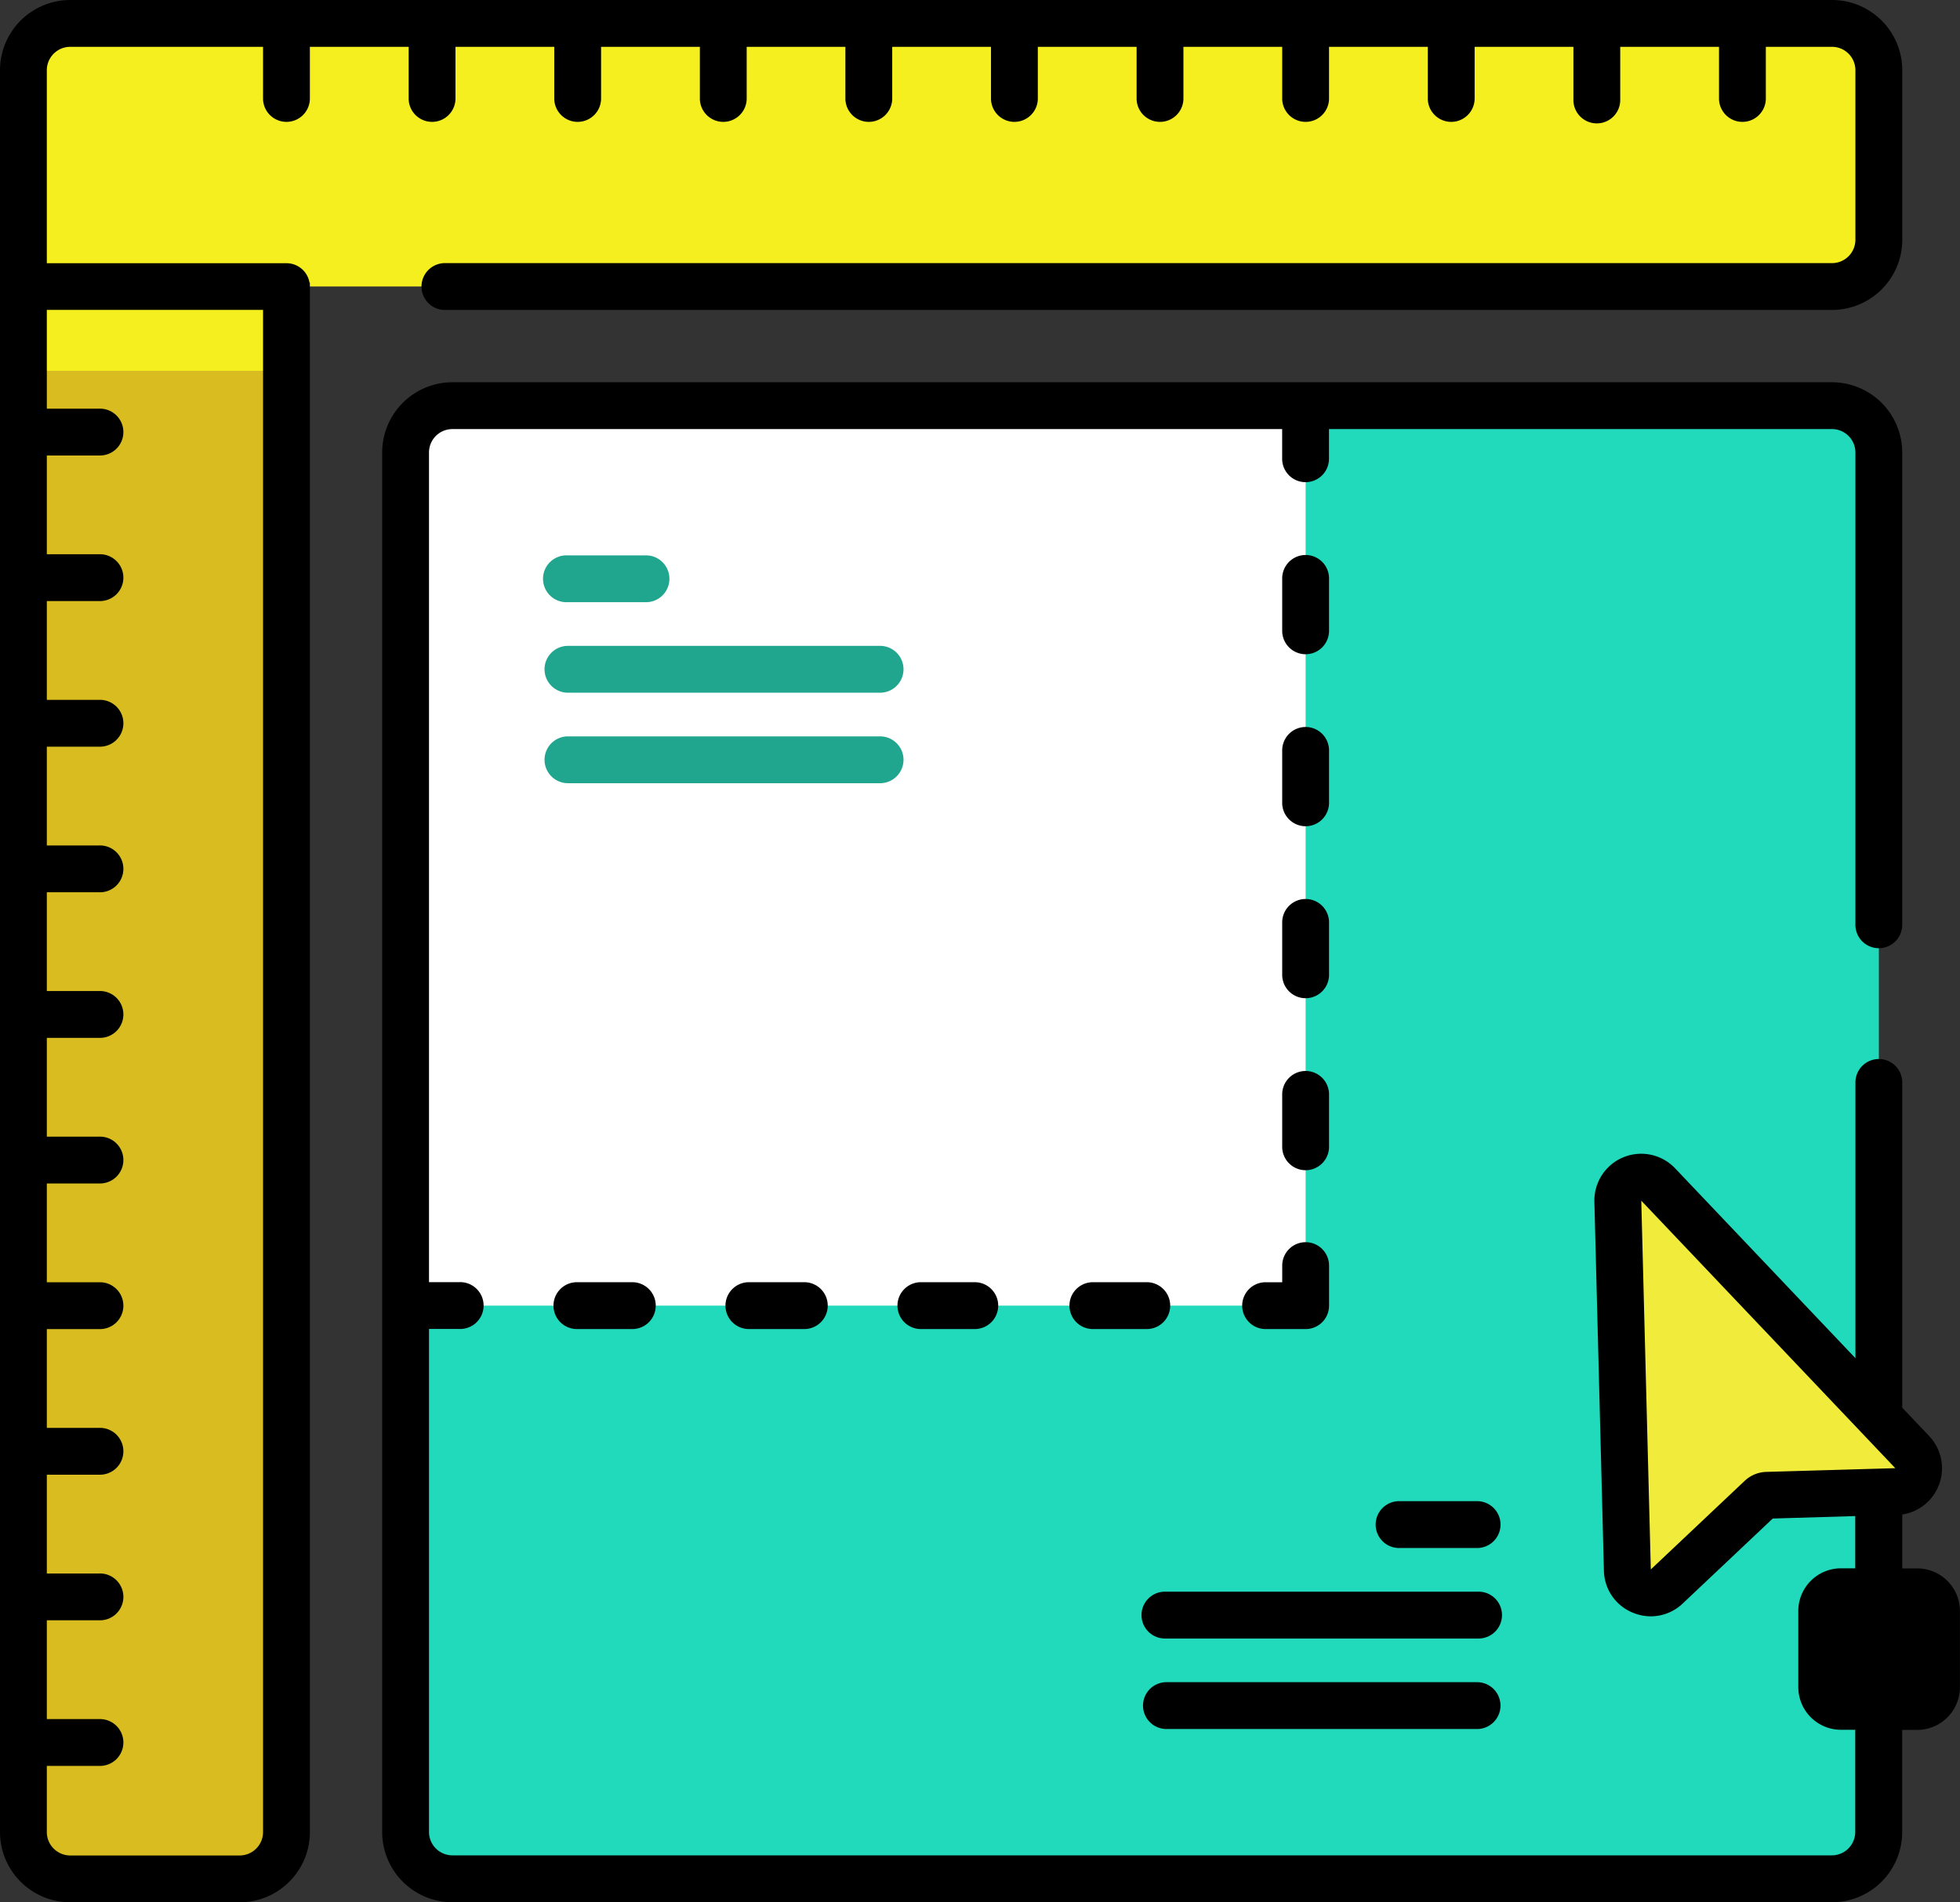 <svg xmlns="http://www.w3.org/2000/svg" width="80" height="77.644" viewBox="0 0 80 77.644">
  <rect x="0" y="0" width="80" height="77.644" fill="#333333" stroke="none"/>
  <g id="t5-ic2" transform="translate(-21.136 -21.245)">
    <g id="Group_98832" data-name="Group 98832" transform="translate(21.136 21.245)">
      <g id="Group_98831" data-name="Group 98831" transform="translate(0 0)">
        <g id="Group_98828" data-name="Group 98828">
          <path id="Path_153948" data-name="Path 153948" d="M67.43,56.319V130.14a1.912,1.912,0,0,1-1.911,1.911H58.6a1.912,1.912,0,0,1-1.911-1.911V58.23A1.912,1.912,0,0,1,58.6,56.319Z" transform="translate(-55.737 -55.363)" fill="#d9bd20"/>
          <path id="Path_153949" data-name="Path 153949" d="M67.43,56.319V70.5H56.692V58.23A1.912,1.912,0,0,1,58.6,56.319Z" transform="translate(-55.737 -55.363)" fill="#f6ef20"/>
          <path id="Path_153950" data-name="Path 153950" d="M56.694,67.054V58.228a1.911,1.911,0,0,1,1.911-1.911h71.91a1.911,1.911,0,0,1,1.911,1.911v6.915a1.911,1.911,0,0,1-1.911,1.911Z" transform="translate(-55.738 -55.361)" fill="#f6ef20"/>
          <path id="Path_153951" data-name="Path 153951" d="M196.555,198.089H140.247a1.911,1.911,0,0,1-1.911-1.911V139.87a1.911,1.911,0,0,1,1.911-1.911h56.308a1.911,1.911,0,0,1,1.911,1.911v56.308A1.911,1.911,0,0,1,196.555,198.089Z" transform="translate(-121.778 -121.401)" fill="#20dabb"/>
          <path id="Path_153952" data-name="Path 153952" d="M175.069,174.692H138.336V139.87a1.911,1.911,0,0,1,1.911-1.911h34.822v36.733Z" transform="translate(-121.778 -121.401)" fill="#fff"/>
          <g id="Group_98819" data-name="Group 98819">
            <path id="Path_153953" data-name="Path 153953" d="M397.241,303.729l.389,15.051a.955.955,0,0,0,1.611.67l3.833-3.618a.38.38,0,0,1,.25-.1l5.268-.152a.955.955,0,0,0,.665-1.613l-10.368-10.918A.956.956,0,0,0,397.241,303.729Z" transform="translate(-331.204 -254.697)" fill="#f1eb3b"/>
            <g id="Group_98818" data-name="Group 98818">
              <path id="Path_153954" data-name="Path 153954" d="M444.71,395.974H441.6a.786.786,0,0,1-.786-.786v-3.11a.786.786,0,0,1,.786-.786h3.109a.786.786,0,0,1,.786.786v3.11A.786.786,0,0,1,444.71,395.974Z" transform="translate(-366.452 -326.321)"/>
              <g id="Group_98817" data-name="Group 98817">
                <g id="Group_98816" data-name="Group 98816">
                  <g id="Group_98804" data-name="Group 98804">
                    <g id="Group_98803" data-name="Group 98803">
                      <path id="Path_153955" data-name="Path 153955" d="M64.342,63v-.147l-.014.006a.953.953,0,0,0-.94-.8H53.605V54.183a.957.957,0,0,1,.956-.956h7.87v2.138a.956.956,0,0,0,1.911,0V53.227h4.032v2.138a.956.956,0,0,0,1.911,0V53.227h4.032v2.138a.956.956,0,0,0,1.911,0V53.227h4.032v2.138a.956.956,0,0,0,1.911,0V53.227H86.2v2.138a.956.956,0,0,0,1.911,0V53.227h4.032v2.138a.956.956,0,0,0,1.911,0V53.227h4.032v2.138a.956.956,0,0,0,1.911,0V53.227h4.032v2.138a.956.956,0,0,0,1.911,0V53.227h4.032v2.138a.956.956,0,0,0,1.911,0V53.227h4.032v2.138a.956.956,0,1,0,1.911,0V53.227h4.032v2.138a.956.956,0,0,0,1.911,0V53.227h2.7a.957.957,0,0,1,.956.956V61.1a.957.957,0,0,1-.956.956H69.885a.956.956,0,1,0,0,1.911h56.586a2.87,2.87,0,0,0,2.867-2.867V54.183a2.87,2.87,0,0,0-2.867-2.867H54.561a2.87,2.87,0,0,0-2.867,2.867v71.91a2.87,2.87,0,0,0,2.867,2.867h6.915a2.87,2.87,0,0,0,2.867-2.867V63.018s0-.006,0-.009S64.342,63,64.342,63Zm-2.867,64.049H54.561a.957.957,0,0,1-.956-.956v-2.7h2.138a.956.956,0,1,0,0-1.911H53.605v-4.032h2.138a.956.956,0,1,0,0-1.911H53.605v-4.032h2.138a.956.956,0,1,0,0-1.911H53.605v-4.032h2.138a.956.956,0,1,0,0-1.911H53.605V99.62h2.138a.956.956,0,1,0,0-1.911H53.605V93.677h2.138a.956.956,0,1,0,0-1.911H53.605V87.735h2.138a.956.956,0,1,0,0-1.911H53.605V81.792h2.138a.956.956,0,1,0,0-1.911H53.605V75.849h2.138a.956.956,0,1,0,0-1.911H53.605V69.907h2.138a.956.956,0,1,0,0-1.911H53.605V63.964h8.826v62.129a.957.957,0,0,1-.956.956Z" transform="translate(-51.694 -51.316)"/>
                    </g>
                  </g>
                  <g id="Group_98805" data-name="Group 98805" transform="translate(22.622 52.335)">
                    <path id="Path_153956" data-name="Path 153956" d="M171.024,325.171a.956.956,0,1,0,0,1.911h2.2a.956.956,0,1,0,0-1.911Z" transform="translate(-170.068 -325.171)"/>
                  </g>
                  <g id="Group_98806" data-name="Group 98806" transform="translate(29.642 52.335)">
                    <path id="Path_153957" data-name="Path 153957" d="M207.757,325.171a.956.956,0,1,0,0,1.911h2.2a.956.956,0,1,0,0-1.911Z" transform="translate(-206.801 -325.171)"/>
                  </g>
                  <g id="Group_98807" data-name="Group 98807" transform="translate(36.662 52.335)">
                    <path id="Path_153958" data-name="Path 153958" d="M244.489,325.171a.956.956,0,1,0,0,1.911h2.2a.956.956,0,0,0,0-1.911Z" transform="translate(-243.533 -325.171)"/>
                  </g>
                  <g id="Group_98808" data-name="Group 98808" transform="translate(43.682 52.335)">
                    <path id="Path_153959" data-name="Path 153959" d="M281.222,325.171a.956.956,0,1,0,0,1.911h2.2a.956.956,0,0,0,0-1.911Z" transform="translate(-280.266 -325.171)"/>
                  </g>
                  <g id="Group_98809" data-name="Group 98809" transform="translate(52.335 22.622)">
                    <path id="Path_153960" data-name="Path 153960" d="M327.46,170.647a.956.956,0,0,0-1.911,0v2.2a.956.956,0,0,0,1.911,0Z" transform="translate(-325.549 -169.691)"/>
                  </g>
                  <g id="Group_98810" data-name="Group 98810" transform="translate(52.335 29.642)">
                    <path id="Path_153961" data-name="Path 153961" d="M327.46,207.379a.956.956,0,0,0-1.911,0v2.2a.956.956,0,0,0,1.911,0Z" transform="translate(-325.549 -206.423)"/>
                  </g>
                  <g id="Group_98811" data-name="Group 98811" transform="translate(52.335 36.662)">
                    <path id="Path_153962" data-name="Path 153962" d="M327.46,244.111a.956.956,0,0,0-1.911,0v2.2a.956.956,0,0,0,1.911,0Z" transform="translate(-325.549 -243.155)"/>
                  </g>
                  <g id="Group_98812" data-name="Group 98812" transform="translate(52.335 43.682)">
                    <path id="Path_153963" data-name="Path 153963" d="M327.46,280.844a.956.956,0,0,0-1.911,0v2.2a.956.956,0,0,0,1.911,0Z" transform="translate(-325.549 -279.888)"/>
                  </g>
                  <g id="Group_98813" data-name="Group 98813" transform="translate(50.701 50.701)">
                    <path id="Path_153964" data-name="Path 153964" d="M319.588,316.62a.955.955,0,0,0-.955.956v.679h-.679a.955.955,0,1,0,0,1.911h1.634a.955.955,0,0,0,.956-.955v-1.634A.956.956,0,0,0,319.588,316.62Z" transform="translate(-316.998 -316.62)"/>
                  </g>
                  <g id="Group_98815" data-name="Group 98815" transform="translate(15.602 15.602)">
                    <g id="Group_98814" data-name="Group 98814">
                      <path id="Path_153965" data-name="Path 153965" d="M195.992,181.373h-.615v-2.2a1.909,1.909,0,0,0,1.1-3.2l-1.1-1.16V161.569a.956.956,0,1,0-1.911,0v11.224l-7.355-7.745a1.911,1.911,0,0,0-3.3,1.365l.389,15.051a1.889,1.889,0,0,0,1.176,1.715,1.932,1.932,0,0,0,.742.15,1.892,1.892,0,0,0,1.3-.525l3.673-3.467,3.367-.1v2.132h-.583a1.743,1.743,0,0,0-1.741,1.741v3.109a1.743,1.743,0,0,0,1.741,1.741h.583v4.169a.957.957,0,0,1-.956.956H136.2a.957.957,0,0,1-.956-.956V171.6h1.242a.956.956,0,1,0,0-1.911h-1.242V135.826a.957.957,0,0,1,.956-.956h33.867v1.242a.956.956,0,0,0,1.911,0V134.87h20.531a.957.957,0,0,1,.956.956v19.246a.956.956,0,1,0,1.911,0V135.826a2.87,2.87,0,0,0-2.867-2.867H136.2a2.87,2.87,0,0,0-2.867,2.867v56.308A2.87,2.87,0,0,0,136.2,195h56.308a2.87,2.87,0,0,0,2.867-2.867v-4.169h.615a1.743,1.743,0,0,0,1.741-1.741v-3.109a1.743,1.743,0,0,0-1.741-1.741Zm-6.166-3.939a1.335,1.335,0,0,0-.879.364l-3.833,3.617-.389-15.051,10.368,10.918Zm6,8.62h-2.77v-2.77h2.77Z" transform="translate(-133.336 -132.959)"/>
                    </g>
                  </g>
                </g>
              </g>
            </g>
          </g>
          <g id="Group_98823" data-name="Group 98823" transform="translate(22.195 22.668)">
            <g id="Group_98820" data-name="Group 98820">
              <path id="Path_153966" data-name="Path 153966" d="M171.972,171.844h-3.185a.956.956,0,1,1,0-1.911h3.185a.956.956,0,1,1,0,1.911Z" transform="translate(-167.831 -169.933)" fill="#20a68f"/>
            </g>
            <g id="Group_98821" data-name="Group 98821" transform="translate(0 3.694)">
              <path id="Path_153967" data-name="Path 153967" d="M181.527,191.174h-12.74a.956.956,0,0,1,0-1.911h12.74a.956.956,0,1,1,0,1.911Z" transform="translate(-167.831 -189.263)" fill="#20a68f"/>
            </g>
            <g id="Group_98822" data-name="Group 98822" transform="translate(0 7.388)">
              <path id="Path_153968" data-name="Path 153968" d="M181.527,210.505h-12.74a.956.956,0,0,1,0-1.911h12.74a.956.956,0,1,1,0,1.911Z" transform="translate(-167.831 -208.594)" fill="#20a68f"/>
            </g>
          </g>
          <g id="Group_98827" data-name="Group 98827" transform="translate(46.623 61.272)">
            <g id="Group_98824" data-name="Group 98824" transform="translate(9.555)">
              <path id="Path_153969" data-name="Path 153969" d="M346.613,373.844H349.8a.956.956,0,0,0,0-1.911h-3.185a.956.956,0,1,0,0,1.911Z" transform="translate(-345.657 -371.933)"/>
            </g>
            <g id="Group_98825" data-name="Group 98825" transform="translate(0 3.694)">
              <path id="Path_153970" data-name="Path 153970" d="M296.613,393.174h12.74a.956.956,0,1,0,0-1.911h-12.74a.956.956,0,1,0,0,1.911Z" transform="translate(-295.657 -391.263)"/>
            </g>
            <g id="Group_98826" data-name="Group 98826" transform="translate(0 7.388)">
              <path id="Path_153971" data-name="Path 153971" d="M296.613,412.505h12.74a.956.956,0,0,0,0-1.911h-12.74a.956.956,0,0,0,0,1.911Z" transform="translate(-295.657 -410.594)"/>
            </g>
          </g>
        </g>
      </g>
    </g>
  </g>
</svg>
